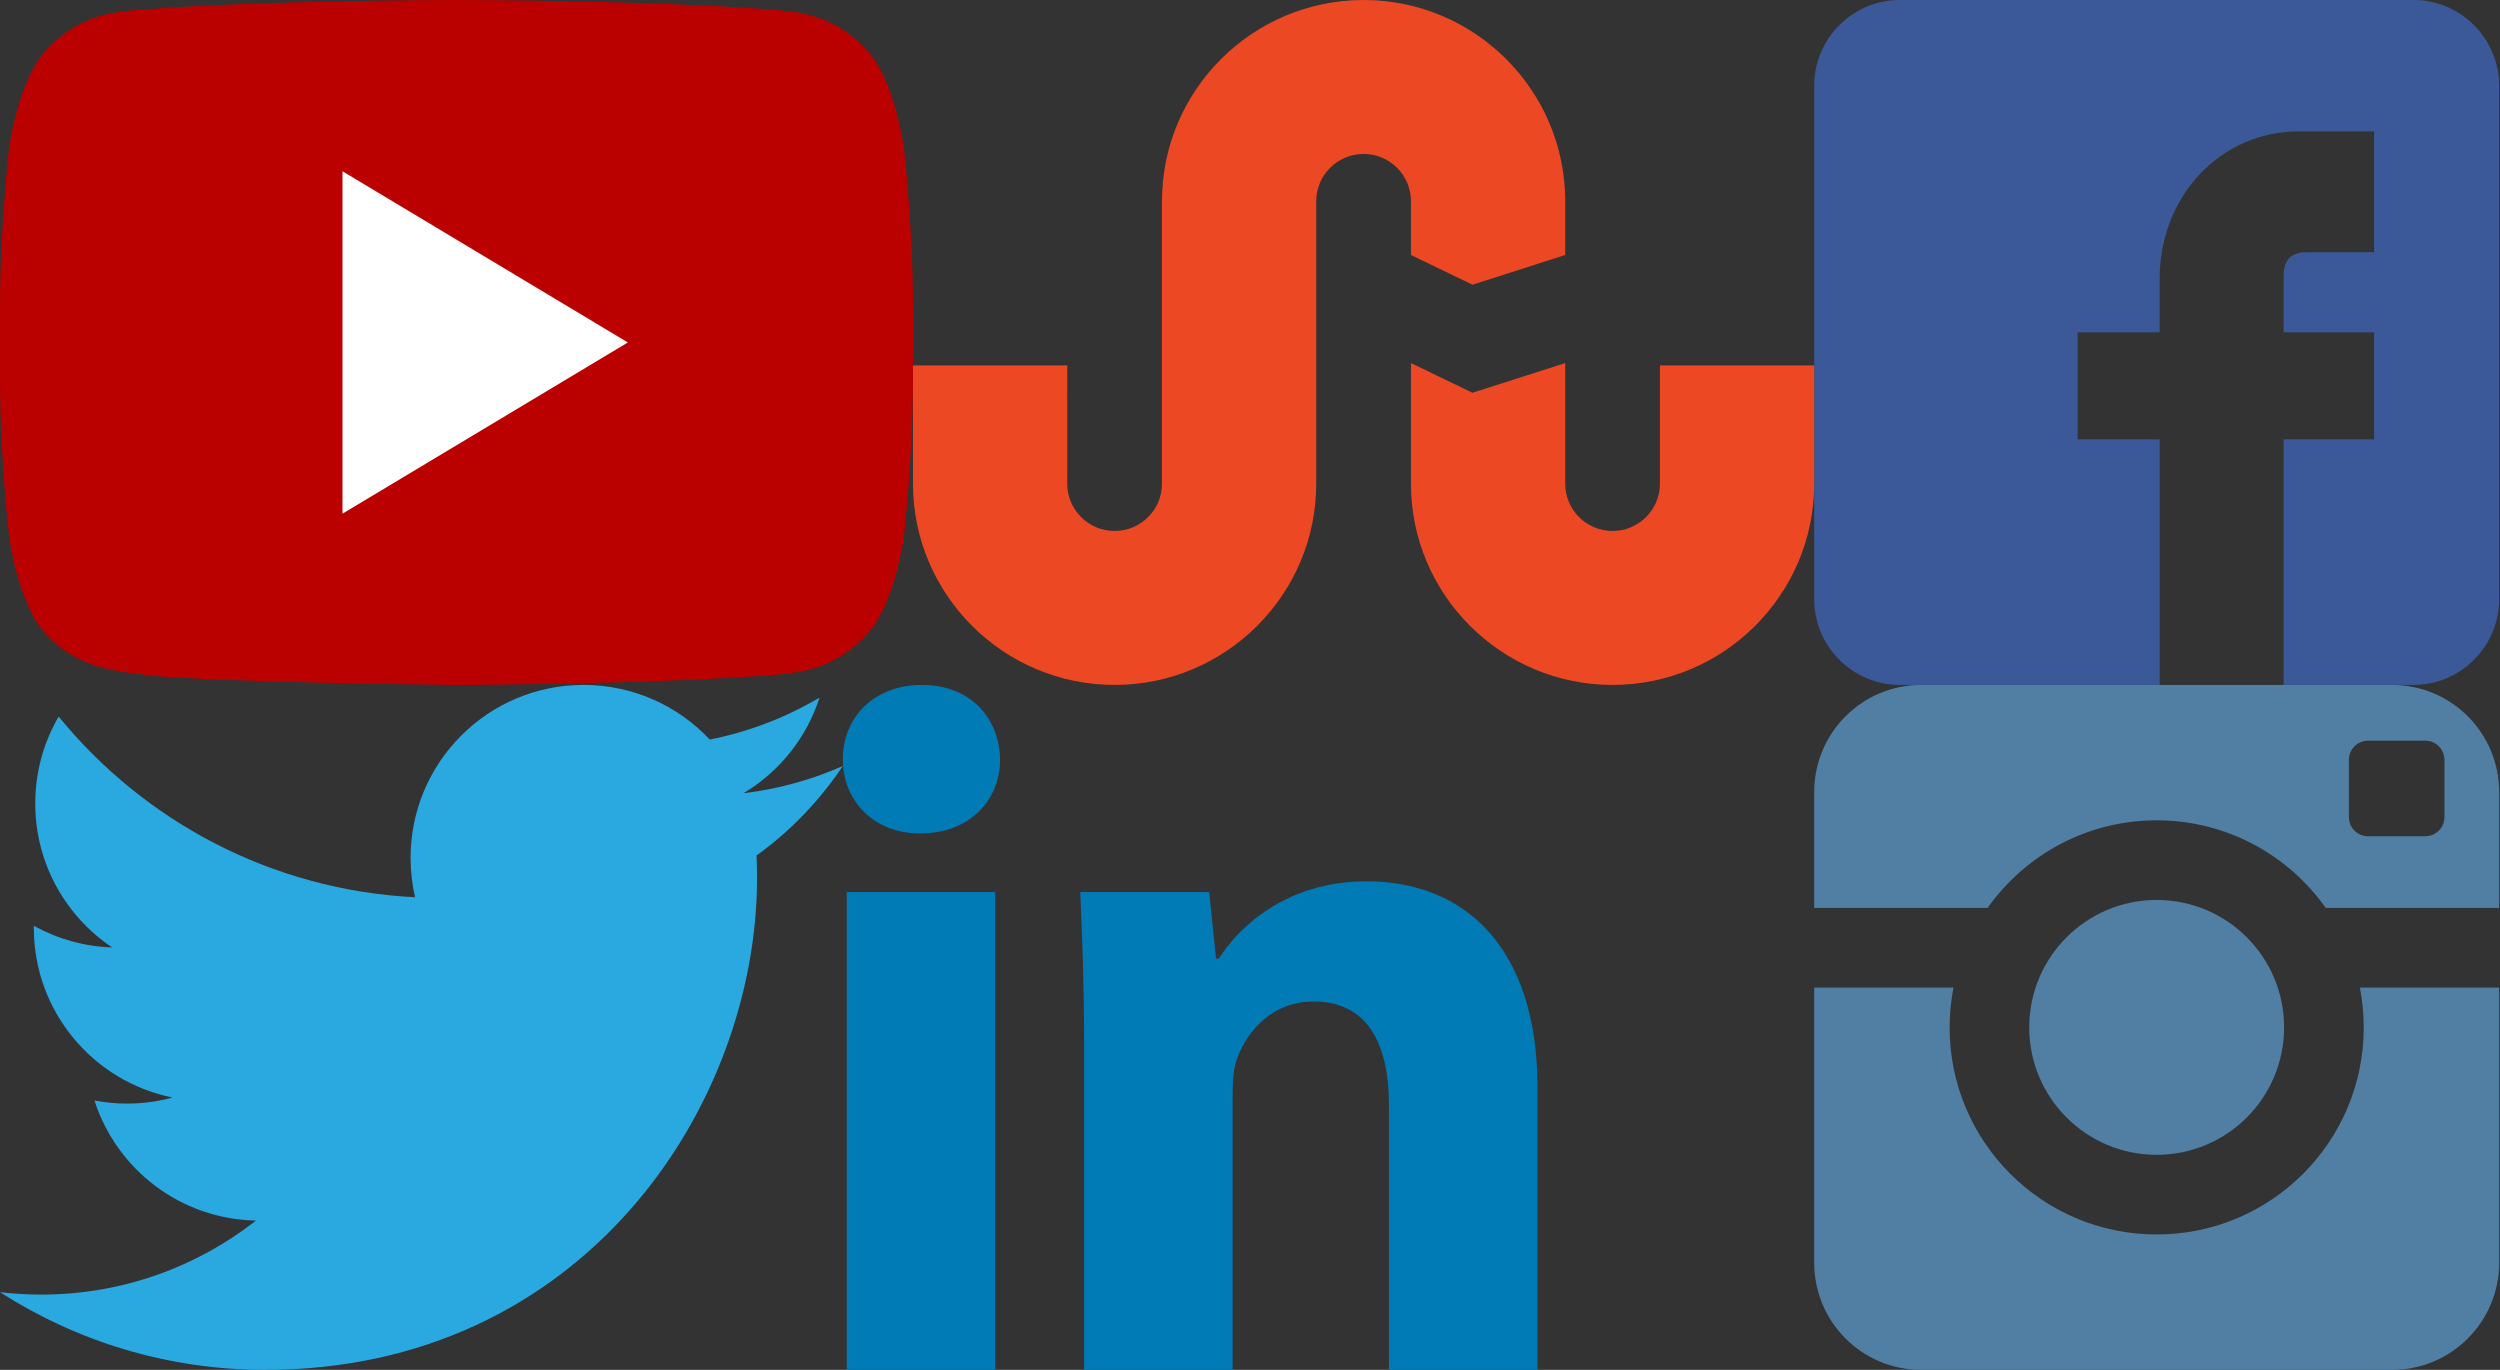 <?xml version="1.0" encoding="utf-8"?><!DOCTYPE svg PUBLIC "-//W3C//DTD SVG 1.1//EN" "http://www.w3.org/Graphics/SVG/1.1/DTD/svg11.dtd"><svg width="365" height="200" viewBox="0 0 365 200" xmlns="http://www.w3.org/2000/svg" xmlns:xlink="http://www.w3.org/1999/xlink"><rect x="0" y="0" width="365" height="200" fill="#333333" stroke="none"/><svg width="100" height="100" viewBox="0 0 100 100" id="svg--soc-facebook" x="264.875"><path fill="#3B5998" d="M87.5 0h-75C5.625 0 0 5.625 0 12.5v75C0 94.376 5.625 100 12.5 100h37.932V64.145H38.457V48.523h11.975v-7.826c0-12.063 8.907-21.512 20.278-21.512h11.035v17.638h-9.872c-2.587 0-3.344 1.484-3.344 3.535v8.164h13.215v15.62H68.53V100H87.5c6.877 0 12.5-5.624 12.5-12.5v-75C100 5.625 94.377 0 87.5 0z"/></svg><svg width="100" height="100" viewBox="0 0 100 100" id="svg--soc-instagram" x="264.875" y="100"><path fill="#517FA4" d="M80.232 50c0 16.7-13.54 30.232-30.232 30.232C33.3 80.232 19.768 66.7 19.768 50c0-1.99.197-3.933.563-5.813H0v40.188C0 93.005 6.99 100 15.625 100h68.75C93 100 100 93.005 100 84.375V44.188H79.667c.368 1.88.565 3.823.565 5.812zm4.143-50h-68.75C6.99 0 0 6.997 0 15.625V32.56h25.312C30.788 24.823 39.802 19.767 50 19.767c10.197 0 19.21 5.057 24.686 12.79H100V15.626C100 6.997 93 0 84.375 0zm7.64 19.302c0 1.536-1.256 2.79-2.79 2.79h-8.373c-1.533 0-2.79-1.254-2.79-2.79v-8.37c0-1.537 1.257-2.792 2.79-2.792h8.373c1.534 0 2.79 1.255 2.79 2.79v8.372zM68.604 50c0-10.275-8.33-18.604-18.605-18.604-10.277 0-18.604 8.328-18.604 18.604S39.724 68.604 50 68.604c10.273 0 18.604-8.33 18.604-18.604z"/></svg><svg width="101.42" height="100" viewBox="0 0 101.42 100" id="svg--soc-linkedin" x="123.051" y="100"><g fill="#007BB6"><path d="M22.965 10.843c0 5.99-4.422 10.84-11.698 10.84C4.422 21.684 0 16.834 0 10.844 0 4.708 4.564 0 11.553 0c6.99 0 11.27 4.708 11.412 10.843zM.57 100V30.242h21.684V100H.57zM35.23 52.496c0-8.7-.285-15.976-.568-22.253H53.49l1 9.7h.427c2.854-4.566 9.843-11.27 21.54-11.27 14.265 0 24.964 9.558 24.964 30.098V100H79.736V61.342c0-8.99-3.14-15.12-10.985-15.12-5.99 0-9.556 4.136-11.122 8.13-.572 1.427-.717 3.426-.717 5.422v40.228H35.23V52.496z"/></g></svg><svg width="131.579" height="100" viewBox="0 0 131.579 100" id="svg--soc-stumbleupon" x="133.296"><path fill="#EB4823" d="M72.703 37.23l8.98 4.338 13.545-4.338v-7.854C95.228 13.18 82.018 0 65.79 0 49.56 0 36.353 13.18 36.353 29.377V70.62c0 3.806-3.103 6.9-6.916 6.9s-6.915-3.097-6.915-6.9V53.35H0v17.272C0 86.82 13.206 100 29.437 100c16.233 0 29.437-13.18 29.437-29.38V29.378c0-3.805 3.103-6.9 6.916-6.9s6.913 3.098 6.913 6.9v7.853zm36.35 16.123v17.27c0 3.807-3.1 6.9-6.912 6.9s-6.914-3.097-6.914-6.9V53.007L81.68 57.344l-8.978-4.338v17.616c0 16.2 13.208 29.378 29.438 29.378 16.23 0 29.438-13.18 29.438-29.378v-17.27h-22.524z"/></svg><svg width="123.051" height="100" viewBox="0 0 123.051 100" id="svg--soc-twitter" y="100"><path fill="#2AA9E0" d="M123.05 11.838c-4.524 2.008-9.394 3.364-14.5 3.977 5.214-3.124 9.218-8.07 11.103-13.968-4.88 2.895-10.28 4.993-16.03 6.125C99.017 3.067 92.454 0 85.192 0c-13.94 0-25.245 11.303-25.245 25.244 0 1.98.225 3.906.654 5.754C39.622 29.945 21.02 19.894 8.568 4.62c-2.174 3.73-3.42 8.065-3.42 12.69 0 8.76 4.458 16.486 11.23 21.015-4.137-.13-8.03-1.268-11.434-3.157-.003.104-.003.21-.003.317 0 12.23 8.703 22.435 20.252 24.755-2.117.577-4.348.885-6.65.885-1.627 0-3.208-.158-4.75-.452C17.005 70.703 26.328 78 37.376 78.203 28.736 84.974 17.85 89.01 6.022 89.01c-2.038 0-4.047-.118-6.022-.353C11.173 95.82 24.442 100 38.7 100c46.435 0 71.827-38.467 71.827-71.83 0-1.093-.023-2.182-.072-3.266 4.932-3.558 9.21-8.003 12.596-13.066z"/></svg><svg width="133.296" height="100" viewBox="0 0 133.296 100" id="svg--soc-youtube"><path fill="#b00" d="M131.962 21.58s-1.3-9.805-5.3-14.122c-5.067-5.657-10.75-5.692-13.353-6.013C94.656 0 66.676 0 66.676 0h-.063s-27.98 0-46.63 1.445c-2.604.32-8.28.355-13.354 6.013C2.637 11.775 1.333 21.58 1.333 21.58S0 33.085 0 44.588v10.784c0 11.51 1.333 23.014 1.333 23.014s1.3 9.8 5.297 14.107c5.075 5.66 11.728 5.49 14.696 6.08C31.988 99.662 66.65 100 66.65 100s28.006-.05 46.66-1.48c2.602-.332 8.283-.364 13.353-6.022 3.996-4.308 5.297-14.11 5.297-14.11s1.336-11.505 1.336-23.01V44.596c0-11.512-1.334-23.016-1.334-23.016z"/><path fill="#fff" d="M50.003 25v50L91.67 50z"/></svg></svg>